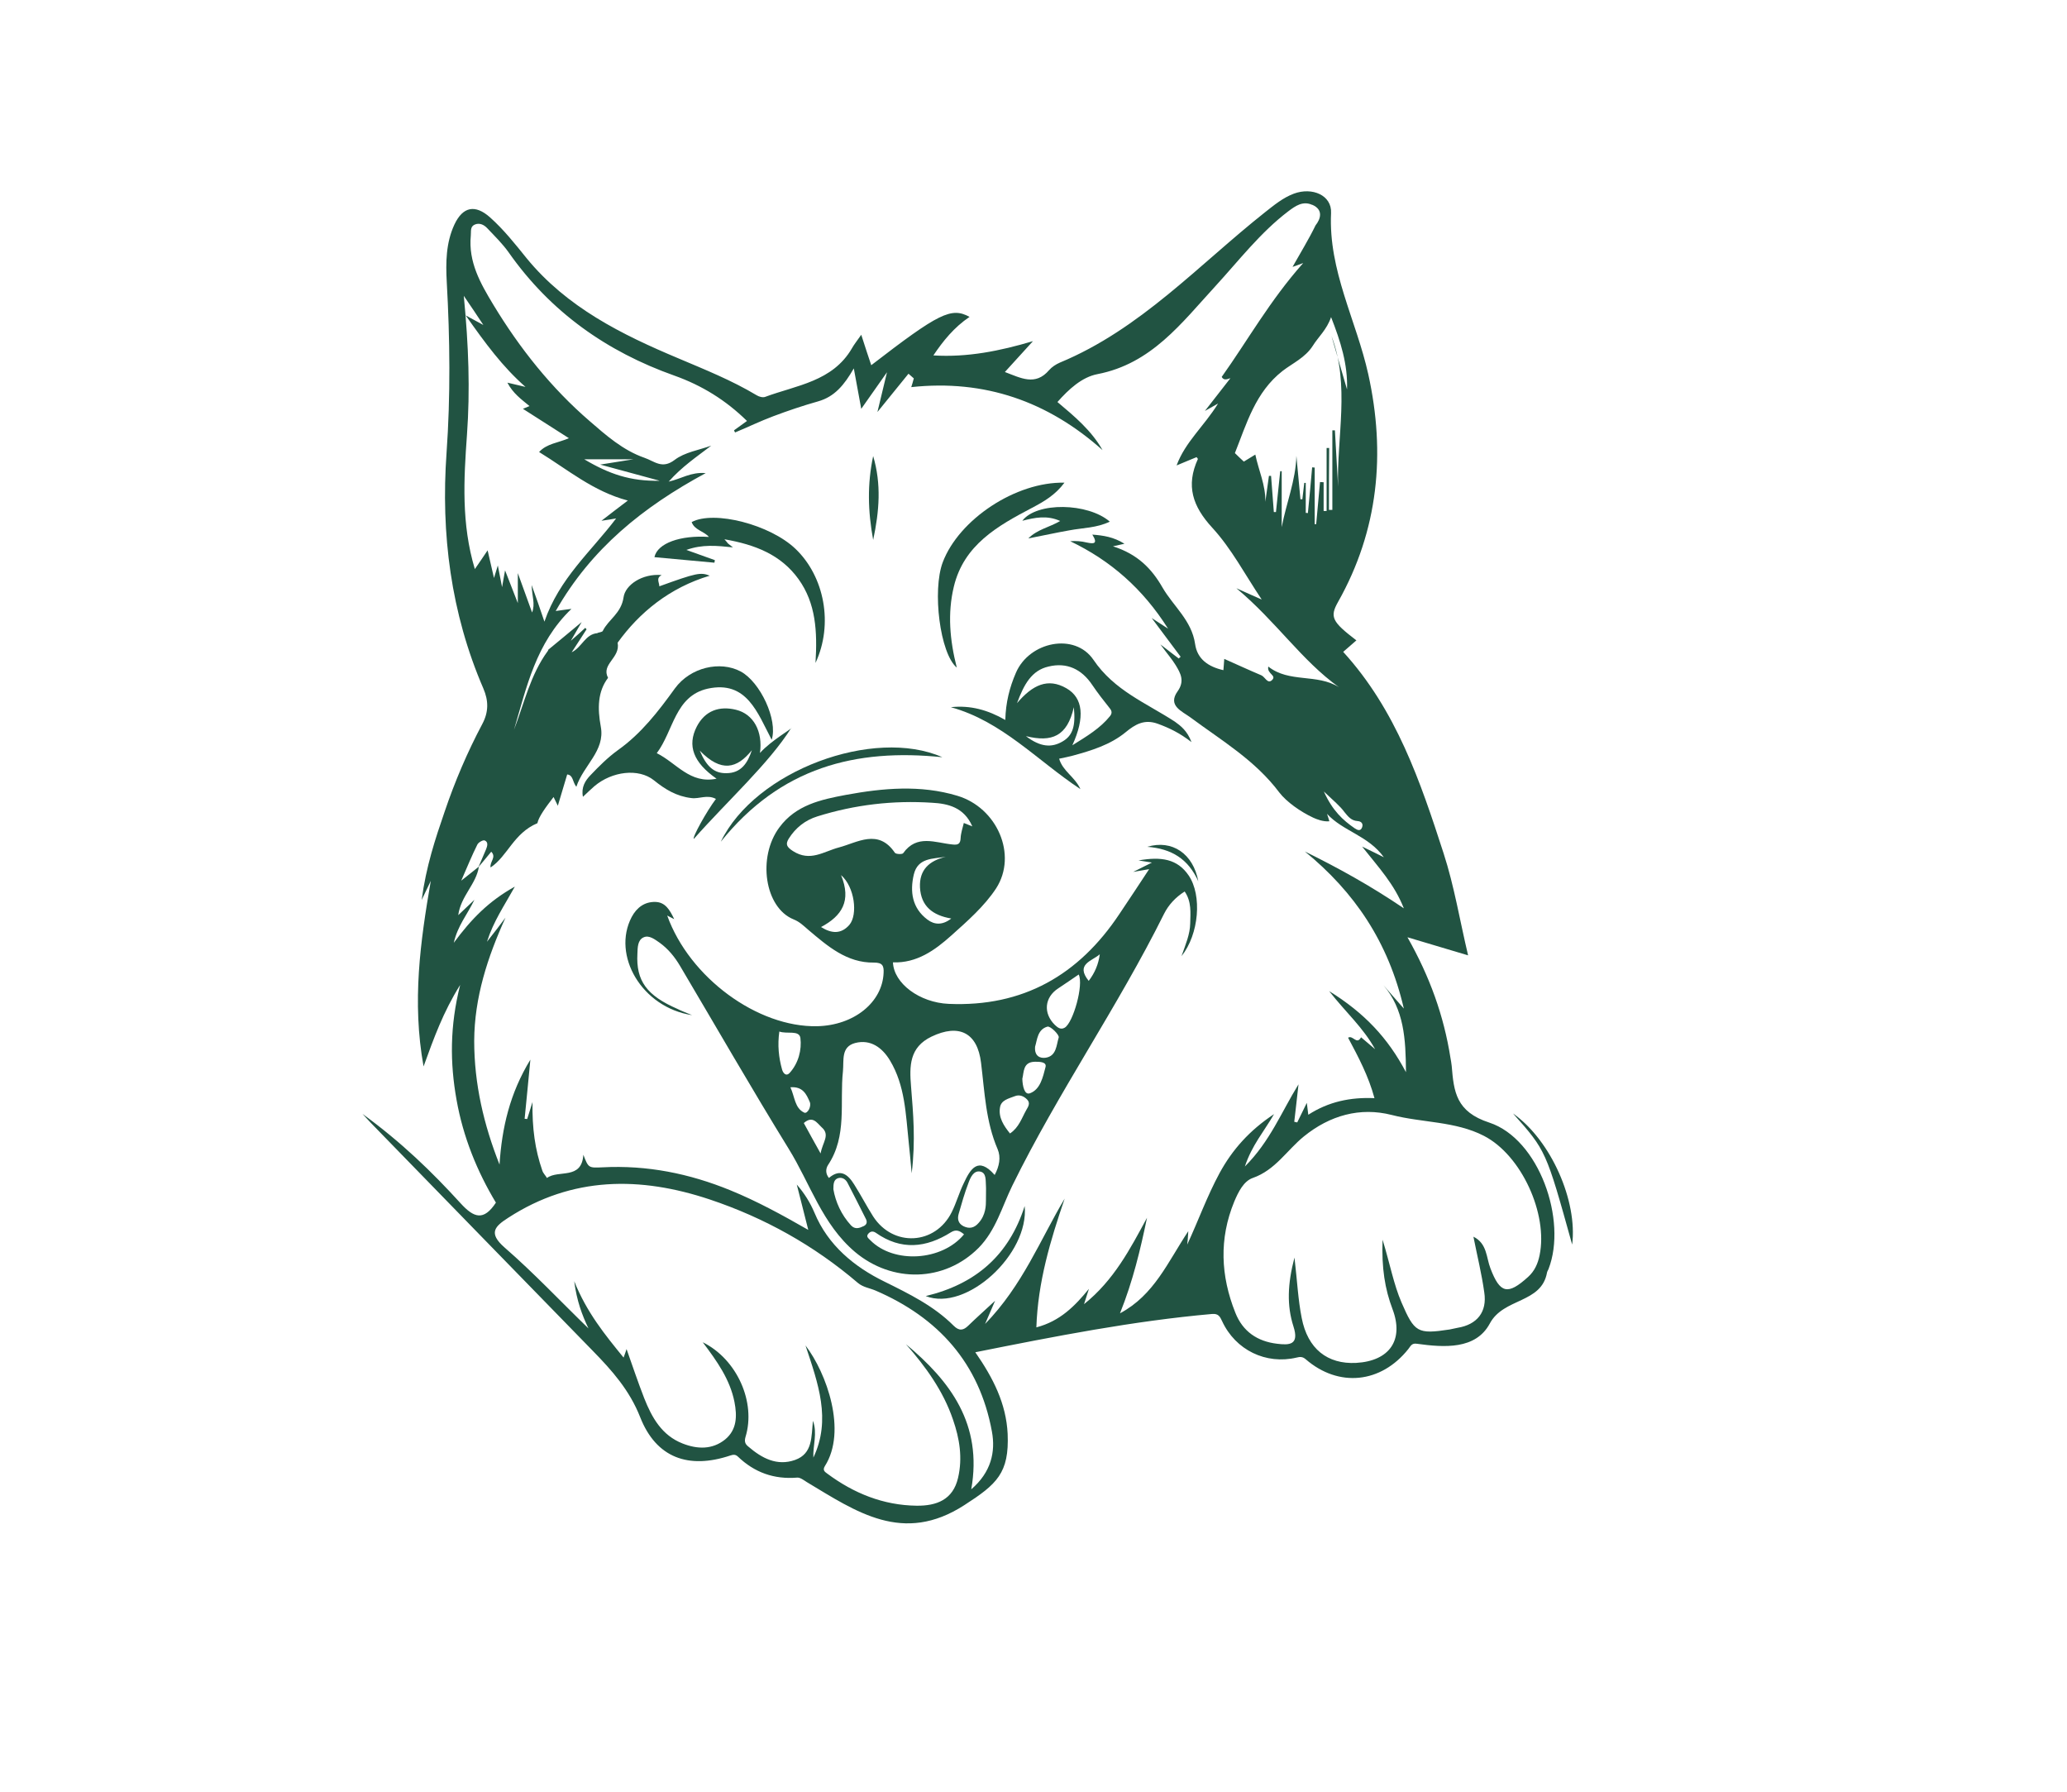 <?xml version="1.0" encoding="utf-8"?>
<!-- Generator: Adobe Illustrator 24.2.3, SVG Export Plug-In . SVG Version: 6.00 Build 0)  -->
<svg version="1.1" id="Layer_1" xmlns="http://www.w3.org/2000/svg" xmlns:xlink="http://www.w3.org/1999/xlink" x="0px" y="0px"
	 viewBox="0 0 595.3 841.9" style="enable-background:new 0 0 595.3 841.9; fill: #215342;" xml:space="preserve" 
	 height="325" width="375" transform="translate(-30, -25)">
<g>
	<path d="M300.3,660.4c8.4,12.1,14.5,24.1,15.2,38.3c0.8,18.5-5.1,23.7-20.3,33.5c-28.9,18.7-50.9,3.1-74.1-10.8
		c-1.4-0.9-3.1-2.2-4.5-2.1c-10.9,0.9-20.1-2.4-27.9-9.9c-1.2-1.1-2.2-0.9-3.5-0.5c-19.7,6.6-34.9,1.1-42.4-18
		c-5-12.7-13.3-22-22.3-31.2C85.7,624,50.9,588.3,16.2,552.6c-0.7-0.7-1.3-1.4-3.9-4.2c18.4,13.4,32.7,27.3,46.1,42
		c6.2,6.8,10.8,8.5,16.6-0.3c-8.8-14.6-15.4-30.8-18.5-48.3c-3.1-17.3-3.2-34.6,1.7-54c-8,12.8-12.3,24.8-17.2,38.3
		c-5.5-30.4-1.5-58.8,3.4-87.2c-1.1,2.3-2.2,4.6-4.3,9c2.1-15.8,6.4-28.7,10.8-41.5c4.8-14.2,10.7-28,17.7-41.2
		c3-5.6,3-10.9,0.5-16.7c-15.3-35.4-20-72.7-17.3-110.7c1.9-26.8,1.6-53.5,0.1-80.3c-0.5-9.1-0.4-18.4,3.6-27
		c4-8.5,9.8-9.5,16.7-3.4c6.5,5.8,11.8,12.5,17.2,19.2c18.9,23.1,44.7,35.9,71.4,47.1c12.5,5.3,25,10.3,36.7,17.3
		c1.1,0.7,2.9,1.2,4,0.8c14.8-5.5,31.7-7.2,40.8-22.8c1-1.8,2.3-3.4,4.4-6.4c2,6.2,3.3,10.2,4.7,14.3c31.8-24.5,37.6-27.4,46.2-22.7
		c-7.3,4.9-12.5,11.4-17,18.1c16,1,31.3-2.1,46.8-6.7c-4.3,4.7-8.6,9.4-13.2,14.5c7.5,2.8,14.3,6.7,20.8-0.9c1.3-1.5,3.2-2.7,5-3.5
		c37.9-15.7,65.2-45.9,96.5-70.7c4.2-3.3,8.4-6.8,13.5-8.7c8.6-3.2,17.9,0.7,17.5,9.1c-1.3,27.1,11.9,50.5,17.5,75.8
		c8.2,37.1,4.8,73.2-14.2,106.9c-4,7.1-2.9,9.3,8.6,18.1c-2.2,1.9-4.3,3.7-6.2,5.4c24.9,27.3,36.3,61,47.2,94.7
		c5,15.4,7.6,31.5,11.5,47.9c-9.8-2.9-18.5-5.5-28.5-8.5c10.6,18.7,17.1,37,20.2,56.6c0.2,1.3,0.5,2.6,0.6,3.9
		c1,12.1,2,21.5,17.7,26.6c23.3,7.7,36.7,45.8,27.8,68.8c-0.2,0.5-0.6,1.1-0.7,1.6c-2.6,14.7-20.4,11.8-26.9,24
		c-6.6,12.3-21.4,11.3-34.3,9.5c-2.5-0.4-3,1.3-4,2.5c-12.8,16.1-32.7,18.2-48.2,4.8c-1.5-1.3-2.7-1.2-4.3-0.8
		c-14.4,3.4-28.7-3.5-35-17.1c-1-2.2-1.8-3.6-4.6-3.4C374.4,645.7,337.8,652.9,300.3,660.4z M458.6,121.2l0.1,0.1
		c-4.5-2.1-8.1,0.6-11.2,2.9c-13.2,10-23.3,23.2-34.4,35.3c-15.9,17.3-30,36.4-55.4,41.3c-7.3,1.4-13.5,7.1-18.8,13.1
		c8.1,6.8,16,13.4,21.2,22.6c-25.7-22.9-55.4-33.3-89.9-29.6c0.4-1.2,0.8-2.6,1.2-4.1c-0.8-0.7-1.7-1.5-2.5-2.2
		c-4.3,5.3-8.6,10.6-14.6,18c1.7-7.2,2.8-11.6,4.5-18.7c-4.9,7-8.3,11.8-12.1,17.2c-1.2-6.4-2.2-12-3.5-19
		c-4.5,7.8-9,13.3-16.8,15.5c-7.1,2-14.2,4.4-21.1,7c-6.1,2.3-11.9,5.1-17.9,7.6c-0.2-0.3-0.3-0.6-0.5-1c1.9-1.4,3.9-2.8,6.1-4.4
		c-10-9.8-21.2-16.7-34.1-21.3c-31.9-11.3-58.3-30-77.9-57.9c-2.9-4.1-6.6-7.7-10.1-11.4c-1.5-1.6-3.7-2.7-6-1.6
		c-2.1,1-1.5,3.3-1.7,5.1c-1.2,12.4,4.5,22.4,10.6,32.5c12.4,20.5,27.3,39.2,45.3,54.7c7.5,6.5,15.6,13.7,25.7,17.2
		c4.7,1.6,8.3,5.5,14.2,1c4.7-3.6,11.4-4.6,17.2-6.7c-6.8,5.2-13.8,9.9-20,16.9c5.9-1.3,10.4-4.6,17.4-4
		c-29.6,16-53.8,35.5-70.5,64.8c3-0.4,4.7-0.7,7.4-1c-16.7,16-21.1,36.8-27,56.8c4.8-12.5,7.7-25.8,15.8-36.9
		c0.2-0.2,0.3-0.4,0.3-0.7c4.5-3.7,9-7.4,15.7-13c-2.4,4.2-3.4,5.8-5.1,8.8c3.1-2.7,5-4.4,6.8-6.1c0.2,0.2,0.4,0.5,0.6,0.7
		c-2.2,3.4-4.4,6.9-7,10.8c4.9-2.4,6.4-8.6,12.2-9l-0.1-0.1c0.9-0.3,2.2-0.4,2.5-0.9c2.7-5.5,8.7-8.2,9.8-15.9
		c0.8-5.7,8.7-11.2,17.9-10.4c-2.8,1.5-1.1,3.4-1.1,5.3c17.4-6.3,19.4-6.7,23.7-5c-18.8,5.6-33.1,17.3-43.3,31.5
		c1.4,7.2-7.9,10-4.5,16.5c-4.9,6.5-5,14.3-3.4,23c2.1,11.3-8.2,18.1-11.5,28.2c-1.9-2.4-1.4-5.5-4.3-5.8c-1.4,4.6-2.7,9.1-4.4,14.7
		c-1-2.1-1.5-3-2-4.1c-3.7,4.8-7,9.3-7.6,12.3c-11.2,4.7-14,15.5-22,20.8c-0.5-2.7,2.9-4.8,0.3-7.4c-2,2.5-4,4.8-6,7.2
		c1.2-2.8,2.4-5.6,3.6-8.4c0.6-1.5,1.1-3.4-0.7-4.1c-0.8-0.3-2.9,0.9-3.4,1.9c-2.5,5-4.6,10.1-7.6,17c3.9-3.1,6.1-4.8,8.3-6.6
		c-1.2,8.2-8.5,13.8-9.7,22.8c2.4-2.3,4.3-4.1,7.6-7.2c-3.5,7.2-7.8,12-9.7,20.2c8.2-11.1,16.3-19.5,28.7-26.4
		c-5.1,9.2-10,16.2-13.1,25.9c3.6-4.6,6.2-7.9,8.7-11.3c-8.4,18.5-14.6,37.4-14.7,57.9c0,20.2,4.5,39.4,11.9,58.1
		c1.1-17.2,4.8-33.4,14.5-49.3c-1,10.2-1.8,19-2.7,27.8c0.4,0,0.8,0.1,1.2,0.1c0.6-2,1.3-4,2.5-8c-0.2,12.4,1.2,22.4,4.6,32.2
		c0.4,1.3,1.5,2.3,2.2,3.5c5.4-4,16.3,1.1,17.1-10.9c2.4,6.2,2.4,6.2,9,5.9c20.9-1.1,40.8,2.9,60.1,10.8
		c12.5,5.1,24.2,11.5,36.6,18.6c-1.9-7.7-3.7-14.5-5.4-21.3c3.6,4.1,6.3,8.5,8.3,13.2c6.4,15.4,18.8,25.5,32.9,32.4
		c11.7,5.8,23.2,11.4,32.5,20.7c2.6,2.6,4.6,2.3,7-0.1c3.5-3.4,7.2-6.7,12.5-11.6c-1.9,4.5-2.9,6.7-4.7,10.9
		c17.7-18.2,25.9-39.6,37.4-58.9c-6.7,19.6-12.6,39.2-13.3,60.5c11.1-2.9,18.1-10,24.7-18.1c-0.6,2-1.3,4.1-2.3,7.2
		c14.1-11.3,21.7-26,29.6-40.6c-3.1,14.9-6.6,29.7-12.7,44.9c16.1-8.6,22.4-24,32.1-38.6c-0.2,3.3-0.3,4.8-0.5,6.3
		c5.2-11.2,9.3-22.7,15.2-33.6c6-11,14-20,25.6-27.7c-4.8,8.3-10.4,14.6-13.7,24.6c11.9-11.9,17.1-25.5,25.2-38.6
		c-0.7,6.7-1.4,12.1-2,17.6c0.5,0.1,0.9,0.2,1.4,0.3c1.4-2.8,2.8-5.7,4.5-9.2c0.3,2.3,0.5,3.8,0.7,5.6c9.6-6.2,19.9-8.3,31.1-7.8
		c-2.8-10.4-7.6-19.4-12.4-28.4c2.3-1.4,4,3.6,6.1-0.2c1.6,1.4,3.4,2.9,6.6,5.6c-5.8-10.4-13.6-17.1-21.6-27.3
		c16.6,10.3,27.6,22,36.1,38.1c-0.1-15.8-0.9-29.5-10.6-40.9c2.7,3.1,5.4,6.3,9.6,11c-7.3-31.5-23.3-54.8-46.5-73.8
		c15.6,7.7,30.7,16,46.5,26.7c-4.5-11.4-11.6-18.9-19.6-29c4.8,2.3,7,3.4,10.2,5c-7.3-10.2-19.2-12.2-26.7-20.4
		c0.4,1.1,0.7,2.2,1.1,3.5c-2.9,0.3-6.1-1-7.6-1.7c-6-2.8-12.5-7.4-15.9-11.8c-11.4-15.2-27.1-24.4-41.8-35.3
		c-3.9-2.9-10.9-5.5-6-12.3c3.4-4.8,1.4-8.4-0.9-12.2c-1.7-2.8-3.9-5.3-7.2-9.8c4.1,3.2,6.4,4.9,8.6,6.6c0.3-0.3,0.6-0.5,0.9-0.8
		c-4.2-5.6-8.4-11.2-13.6-18.2c3.2,2.1,4.9,3.2,7.7,5c-11.9-18.8-27-32-46-41.1c2.8-0.2,5.2,0,7.7,0.6c3.3,0.7,5.5,0.8,2.7-3.7
		c5.2,0.4,10,1.1,15.1,4.3c-1.9,0.4-2.7,0.6-5.4,1.2c11.6,3.7,18.2,10.5,23.3,19.4c5.1,8.8,13.7,15.4,15.3,26.5
		c1,7.1,6.2,10.7,13.3,12.3c0.1-1.7,0.3-3.1,0.4-5.3c6.1,2.7,11.7,5.3,17.4,7.7c1.7,0.7,2.9,4.1,4.9,2.4c2.7-2.4-2.4-3-1.6-6.5
		c9.8,7.8,22.8,3.2,33.2,9.7c-17.6-12.6-29.5-30.9-48.2-46.5c5.6,2.5,8.4,3.8,11.9,5.3c-7.9-11.8-14.2-23.9-23.2-33.7
		c-9.3-10.1-12.5-19.8-6.8-32.3c0.1-0.1-0.3-0.4-0.6-0.9c-3,1.2-6,2.5-9.4,3.9c4.1-11.1,12.9-18.4,19.5-29.1
		c-2.6,1.5-3.7,2.1-6.2,3.5c4.5-5.8,7.9-10.2,12-15.4c-2,0.7-3.2,1-4.1-0.6c12.2-17.1,22.5-35.7,38.3-53.5c-3.5,1.3-4.3,1.6-5,1.8
		c3.7-6.6,7.6-12.9,10.8-19.5C462.6,127.9,464,123.5,458.6,121.2z M136.4,658.9c2.7,7.6,5.3,15.4,8.3,23.1
		c3.6,9.1,8.3,17.5,18.1,21.3c6.9,2.7,13.9,2.9,19.9-1.9c5.6-4.6,5.7-11,4.4-17.7c-2.1-10.5-8.1-19-14.9-28
		c16.2,8,25.1,28.3,20.1,44.5c-0.6,2.1-0.2,3.3,1.3,4.5c6.4,5.5,13.5,9.3,22,6.3c8.4-3,7.6-11,8.4-18.4c2.2,6-0.1,11.7,0.2,17.3
		c8.5-17.9,2.2-34.9-3.7-52.7c10,13.1,19.6,40.2,9.1,56.7c-1.1,1.8-0.2,2.6,1.1,3.5c12.5,9.3,26.4,14.9,42,15.1
		c9.3,0.1,17.1-2.7,19.5-13.1c2.2-9.4,0.7-18.5-2.4-27.4c-4.6-13.5-12.8-24.8-22.1-35.4c20.9,17.4,36.1,37.6,30.7,68.2
		c9.3-8,11.5-17.5,9.7-27.2c-5.9-32.1-25.2-53.5-54.7-66.2c-2.8-1.2-5.8-1.5-8.3-3.6c-20.6-17.6-43.9-30.6-69.6-39.2
		c-32.7-10.9-64.6-10.9-94.7,8.6c-6.2,4-9.6,7.1-1.7,14c13.7,11.9,26.3,25.3,39.4,38c-3-6.3-5.5-12.9-6.7-22.2
		c5.9,14.7,14.4,25.1,23.2,35.9C135.7,661.1,136.1,659.8,136.4,658.9z M534.4,606.1c6.5,3.2,6,9.8,8,14.9c4.5,11.8,8.1,12.7,17.7,4
		c3.1-2.8,4.6-6.3,5.4-10.2c4-19.4-8.5-47-26.2-56.1c-13.4-6.9-28.9-6.1-43.3-9.8c-14.9-3.8-29.1,0.2-41.3,10.1
		c-8,6.5-13.4,15.8-24,19.5c-4.3,1.5-6.8,6.6-8.7,11.1c-7.2,17.5-6.4,34.9,0.5,52.2c3.5,8.9,10.4,13.5,19.6,14.6
		c5.7,0.7,10.6,0.7,7.7-8.2c-3.1-9.7-2.8-19.8,0.5-32.3c1.3,11.2,1.7,19.9,3.4,28.4c2.8,14.5,12.1,21.8,25.6,21.1
		c15.8-0.9,22.5-10.9,17.1-25.2c-3.6-9.5-5.2-19.4-4.7-32.7c3.6,11.8,5.2,20.9,8.9,29.5c6.1,14.1,7.5,15,22.6,12.7
		c1.3-0.2,2.5-0.6,3.8-0.8c9.1-1.5,13.9-7.4,12.5-16.6C538.3,623.6,536.2,615.2,534.4,606.1z M59.9,164c2.3,23.5,3,44.4,1.5,65.3
		c-1.5,20.9-2.7,41.8,3.7,63.1c2.2-3.2,3.8-5.5,6-8.8c1.1,4.7,1.9,8.3,3,13c0.7-2.3,1-3.4,1.8-5.9c0.8,4,1.3,6.5,2,10.2
		c0.5-3.1,0.9-4.9,1.4-7.9c2,5.2,3.6,9.3,6,15.4c0-5.2,0-8.3,0-14.1c2.8,7.6,4.6,12.8,6.7,18.5c1.6-4.1-0.1-7.7-0.2-12.9
		c2.2,6.1,3.8,10.7,6,17.2c7-20.4,21.9-32.9,33.7-48.5c-2.2,0.4-3.5,0.6-6.9,1.1c4.8-3.7,8-6.2,12.4-9.5
		c-16.3-4.3-28.3-14.6-41.7-22.8c3.6-4,9-4.3,14-6.5c-7.3-4.7-14.3-9.1-21.6-13.8c1.4-0.6,2.1-0.9,3.1-1.3c-3.9-3.2-7.8-6-10.4-11
		c3,0.7,5.5,1.3,8.5,2c-10.8-9.5-18.8-20.4-28.1-33.6c3.8,2.1,5.3,2.9,8.3,4.5C66,173,63.8,169.7,59.9,164z M466.5,264.6
		c0.5,0,1.1,0,1.6,0c0-12.5,0-24.9,0-37.4c0.4,0,0.8,0,1.2,0c0.5,8.8,1,17.7,1.5,26.5c-0.7-23.6,5.7-47.5-3.1-70.8
		c2.4,8.4,4.9,16.8,7.3,25.1c0.4-11.8-3-22.5-7.5-34c-2,5.9-6,9.3-8.6,13.5c-3.6,5.6-9.4,8.1-14.2,11.8
		c-12.8,10-16.9,24.8-22.4,38.6c1.3,1.3,2.9,2.8,4.2,4c2.1-1.3,3.9-2.4,5.4-3.3c1.5,7.3,4.9,14.4,4.7,22.2c0.6-4.1,1.1-8.1,1.7-12.2
		c0.3,0,0.6,0,1,0c0.4,5.7,0.9,11.3,1.3,17c0.3,0,0.6,0,1,0c0.7-6.4,1.3-12.8,2-19.2c0.2,0,0.5,0,0.7,0c0,8.8,0,17.5,0,26.3
		c2.1-11.2,6.6-21.9,6.9-33.5c0.6,6.8,1.3,13.6,1.9,20.4c0.3,0,0.6,0,0.9,0c0.3-2.6,0.6-5.2,0.9-7.7c0.2,0,0.4,0,0.7,0
		c0,4.7,0,9.4,0,14.1c0.3,0,0.7,0,1,0.1c0.7-7.2,1.4-14.3,2-21.5c0.4,0,0.8,0.1,1.2,0.1c0,8.9,0,17.8,0,26.6c0.2,0,0.5,0,0.7,0
		c0.6-6.6,1.2-13.2,1.8-19.8c0.6,0,1.1,0.1,1.7,0.1c0,4.5,0,9,0,13.5c0.5,0,0.9,0,1.4,0c0-9.9,0-19.7,0-29.6c0.4,0,0.8,0,1.2,0
		C466.5,245.4,466.5,255,466.5,264.6z M116.5,240.8c11.6,6.9,21.7,10.4,35.5,10.1c-10.2-2.8-18-4.9-28-7.6c6.3-1,10.2-1.6,15.7-2.5
		C131.5,240.8,125.1,240.8,116.5,240.8z M464.1,396.9c4.1,9.1,9,13.5,14.5,17.3c1.3,0.9,2.8,1.5,3.5-0.5c0.6-1.7-0.4-2.8-2.2-2.9
		c-2.9-0.2-4.4-2.1-6.1-4.2C471.7,403.7,468.8,401.4,464.1,396.9z"/>
	<path d="M553,548.2c18,12.7,30.4,41.3,27.8,61.6C568.5,565.6,568.5,565.6,553,548.2z"/>
	<path d="M167.2,502c-23.7-3.6-37.8-28.2-28.4-46.1c2.4-4.5,6.1-7.2,11.1-7.1c4.7,0.1,6.8,3.7,8.9,8.1c-1.5-0.8-2.3-1.2-3.3-1.7
		c10.5,29.2,42.5,52.6,70.5,52c17.3-0.4,30.6-11.2,31.2-25c0.2-3.5-0.6-4.9-4.5-4.9c-12.8,0.2-21.9-7.8-30.9-15.4
		c-2.2-1.9-4.1-3.8-6.9-4.9c-13.6-5.5-17.1-29.2-6.7-43.2c7.8-10.6,19.6-13.1,31.3-15.3c17.4-3.2,35-4.8,52.3,0.4
		c18.8,5.6,28.4,27.8,18.3,43.5c-5.5,8.4-13.5,15.4-21.1,22.2c-7.7,6.9-16.2,13-27.4,12.6c0.4,9.9,12.5,18.9,26.2,19.5
		c34.9,1.5,61.1-13.5,80.2-42.2c4.6-6.8,9.1-13.7,14-21.1c-2.3,0.4-3.9,0.7-7.5,1.3c3.9-2,6.1-3,8.8-4.4c-1.8-0.3-3-0.5-6.3-1
		c10.7-1.9,18.3-0.7,23.6,7.1c6.3,9.3,4.9,27.5-3.4,37.9c2-5.7,4-10.3,4.1-15.4c0.1-5,0.7-10.2-2.6-15c-4.3,2.7-7.6,6.3-9.7,10.5
		c-21.7,43.7-49.8,83.9-71.3,127.7c-4.9,10-7.7,21-15.9,29.3c-16.1,16.1-40.6,16.5-58,1.9c-15.5-13.1-21.1-32.2-31.2-48.5
		c-17.5-28.4-34.1-57.3-51.1-86c-2.5-4.2-5.5-7.9-9.5-10.8c-2.3-1.6-5-3.7-7.5-2.6c-2.9,1.2-2.9,4.8-3,7.7
		c-0.7,12.8,4.4,19.7,18.9,26C161.9,499.9,163.6,500.5,167.2,502z M231.5,578.5c5.4-4.6,9-1.6,11.9,3.1c3.1,4.9,5.8,10.1,8.9,15
		c9.4,14.5,29.2,13.4,36.9-2c2.2-4.4,3.5-9.2,5.7-13.7c3.1-6.6,6.7-12.7,14.5-3.8c2.2-4.1,3-8.3,1.4-12.1c-5.6-13-6.1-26.8-7.8-40.6
		c-1.7-14.2-10.4-18.5-23.3-12.3c-10.4,5-10.4,13.8-9.6,23.4c1,12.6,2.2,25.3,0.3,40.8c-0.6-6.8-1-10.7-1.4-14.6
		c-1.4-13.2-1.7-26.6-8.8-38.4c-3.6-6-9.1-10.1-16.4-8.2c-6.7,1.8-5.2,8.1-5.7,13.2c-1.6,14.8,2.1,30.4-7,44.1
		C230,574.1,229.8,576.4,231.5,578.5z M298.9,413.3c-3.9-9-11.5-10.7-18.9-11.1c-18.3-1.2-36.3,0.9-53.9,6.4
		c-5.8,1.8-10.3,5.4-13.5,10.5c-1.5,2.5-1.1,3.8,2,5.8c8.1,5.2,14.4,0.2,21.6-1.7c8.7-2.3,18.5-9,26.3,2.5c0.5,0.7,3.5,0.8,3.9,0.2
		c6.4-9,15.1-4.9,23.1-4.1c2.5,0.3,3.8-0.1,3.9-3c0.1-2.3,0.9-4.6,1.5-7.1C296.2,412.2,297.1,412.6,298.9,413.3z M348.9,482.9
		c-3.4,2.3-6.4,4.4-9.6,6.5c-6.5,4.2-7.2,11.7-1.6,17.2c1.3,1.2,2.7,2.4,4.6,1.3C346.3,505.6,351.3,487.7,348.9,482.9z M305.3,589.1
		c0-4,0.1-5.5,0-6.9c-0.2-2.5,0.3-6.1-2.7-6.7c-3.1-0.6-4.6,2.8-5.5,5.3c-1.8,4.7-3.2,9.6-4.6,14.5c-0.7,2.4-0.3,4.6,2.3,5.9
		c2.7,1.3,5,0.8,7-1.5C305.3,595.9,305.3,591.2,305.3,589.1z M295,605c-2.1-1.8-3.8-2.4-6.1-1c-11.7,7.4-23.5,8.6-35.3,0.3
		c-1.3-0.9-2.5-0.8-3.5,0.3c-1.4,1.5,0.1,2.3,0.9,3.2C262,618.9,284.6,617.6,295,605z M233.6,583.8c1,5.9,3.7,12,8.3,17
		c1.9,2,3.9,1.3,6,0.3c1.4-0.7,1.7-1.9,1-3.3c-2.9-5.7-5.7-11.4-8.7-17.1c-0.8-1.5-2.4-2.7-4.4-2.1
		C233.8,579.3,233.6,581.1,233.6,583.8z M286.4,427.6c-6.1,1-13.1,0.4-15,8.3c-1.9,8.1-0.8,15.8,6.4,21.2c3.3,2.5,7.1,2.7,11.2-0.5
		c-8.8-1.5-14.2-5.8-14.7-14.6C273.9,433.6,278.8,429.4,286.4,427.6z M208.2,509.7c-0.9,6.4-0.3,12.2,1.3,17.9
		c0.5,1.7,1.9,3.3,3.5,1.6c4.2-4.6,5.8-10.9,5.1-16.5C217.5,508.9,211.8,511,208.2,509.7z M316.6,557.6c4.2-2.8,5.5-7.2,7.7-11.1
		c0.8-1.4,2-3.1,0.4-4.8c-1.6-1.7-3.7-2.5-5.9-1.6c-2.8,1.1-6.4,1.8-6.9,5.3C311.1,550.1,313.7,554,316.6,557.6z M237.2,436.2
		c5,12.1,0.4,19.2-9.4,24.4c5.1,3.2,9.5,3.3,13.3-1C245.2,454.8,243.6,441.7,237.2,436.2z M328.4,516.8c-0.4,4.5,2.4,5.6,5,5.2
		c5.1-0.8,5-6,6.1-9.5c0.4-1.2-3.9-5.5-5.3-5.1C329.5,508.7,329.4,513.6,328.4,516.8z M322.4,531.9c0.1,3.4,1,7.8,3.6,6.8
		c4.9-1.8,6.1-7.7,7.3-12.3c0.7-2.6-3.2-2.5-5-2.5C322.6,524,323.2,528.8,322.4,531.9z M219.7,552.7c2.4,4.4,4.7,8.6,7.9,14.3
		c0.9-5.4,4.7-8.7,0.4-12.4C225.8,552.5,223.8,549.1,219.7,552.7z M213.4,535.9c2.1,4.5,2,9.8,6.5,11.9c1.5,0.7,3.5-2.9,2.6-5
		C221,539.3,219.3,535.4,213.4,535.9z M358.8,473.4c-3.6,3.2-11.6,4.6-5.2,12.5C356.5,482.1,358.2,478,358.8,473.4z"/>
	<path d="M150.6,378.9c9.3,4.6,15.6,14.6,28.1,12c-10.9-7.6-13.9-15.5-9.3-24.5c3.9-7.5,10.6-9.8,18.4-7.9
		c8.3,2,12.7,10.2,11.3,20.3c5.5-6.1,15.3-11.4,14.8-11.9c-10.7,17-29.9,34.2-45.9,52.3c-0.8-0.7,6.1-13.1,10.4-18.8
		c-4.1-2.2-7.8,0.1-11.5-0.4c-7-0.8-12.4-4.1-17.7-8.4c-7.2-5.7-19.6-4.2-27.9,2.8c-1.7,1.5-3.4,3.1-5.4,5
		c-0.9-4.5,1.1-7.6,3.5-10.1c4-4.2,8.2-8.4,12.9-11.8c11-7.8,19-18.2,26.8-29c7.3-10,21.3-13.1,30.9-8c9.2,4.9,17.6,22.8,14.6,32.1
		c-6.7-12.7-11.7-28-30.1-24C159.1,352.1,158.5,368.4,150.6,378.9z M195.3,377.5c-7,8.7-14.4,10.6-24.5,0.2
		c3.2,7.6,6.8,10.7,12.5,10.6C190.3,388.3,193.3,383.5,195.3,377.5z"/>
	<path d="M401.9,373.7c-5.7-4.4-10.6-6.7-15.8-8.6c-6.3-2.3-10.6,0.2-15.2,4c-7.2,5.9-16.1,8.6-24.9,11c-1.9,0.5-3.9,0.9-6.3,1.4
		c1.7,5.9,7.4,8.5,10,14.3c-20.5-13.6-36.9-31.9-60.9-38.5c9.2-1,17.4,1.3,25.6,6c0.2-8.2,2-15.3,5-22.2c6.3-14.6,27.6-19,36.4-6.1
		c9.8,14.5,24.8,20.3,38.3,29.1C396.9,366.1,399.9,368.4,401.9,373.7z M319.9,355.4c7.3-8.6,14.5-12,23.2-7
		c7.9,4.5,8.8,13.7,2.8,26.8c6.9-4.3,13.1-8,17.7-13.7c1.1-1.4,0.9-2.5-0.2-3.8c-2.8-3.5-5.6-7.1-8.1-10.8c-5-7.5-12-10.8-20.6-8.7
		C326.8,340,323.2,346.5,319.9,355.4z M324.1,370.9c6.8,5.2,12.1,5.5,17.2,2.5c4.9-2.8,6.2-7.5,5.3-16.1
		C343.5,371,336.3,373.9,324.1,370.9z"/>
	<path d="M175.1,277.3c-2.4-2.8-6.8-3.2-8.1-7c10.6-5.6,36.9,1.2,48.8,12.6c13.6,13,17.9,35.4,9.4,53.6c0.9-14.8,0.2-28-8-39.4
		c-8.3-11.5-20.4-16.2-34.8-18.7c1,1.1,1.3,1.5,1.6,1.9c0.4,0.4,0.9,0.7,2.4,1.9c-7.7-0.8-14.3-1.5-21.9,1.2
		c5.2,1.9,9.3,3.3,13.4,4.8c-0.1,0.4-0.1,0.8-0.2,1.2c-9.4-0.9-18.7-1.7-28.2-2.6C150.9,280.2,161.8,276.4,175.1,277.3z"/>
	<path d="M342.2,251.8c-4.3,5.8-9.7,8.9-15.2,11.8c-16.2,8.5-32.1,17.4-36.8,37.1c-3,12.5-1.9,25.1,1.4,38
		c-7.9-6.6-11.6-36.2-6.6-49.5C292.6,269.1,319.3,251.3,342.2,251.8z"/>
	<path d="M180.7,420.5c16.2-33.5,72-53.9,104.1-39.7C244.2,376.6,208.8,385.5,180.7,420.5z"/>
	<path d="M322.4,269.7c6.7-8.9,30.8-8.5,41.1,0.4c-6.1,3-12.7,2.9-19,4.1c-6.3,1.1-12.5,2.5-19.3,3.8c4.3-4.3,9.9-5.2,15-8.2
		C334,267,328.3,268.2,322.4,269.7z"/>
	<path d="M277,634c23.4-5.6,39.1-19.1,46.5-42.3C325.7,614.3,296,641.5,277,634z"/>
	<path d="M252.3,278.7c-2.5-13.6-2.8-26.2,0-39.4C256.2,252.5,255.2,265.1,252.3,278.7z"/>
	<path d="M381.1,422.9c11.7-3.5,21.6,3.2,24,16.2C400.3,428.5,392.5,423.8,381.1,422.9z"/>
</g>
</svg>
